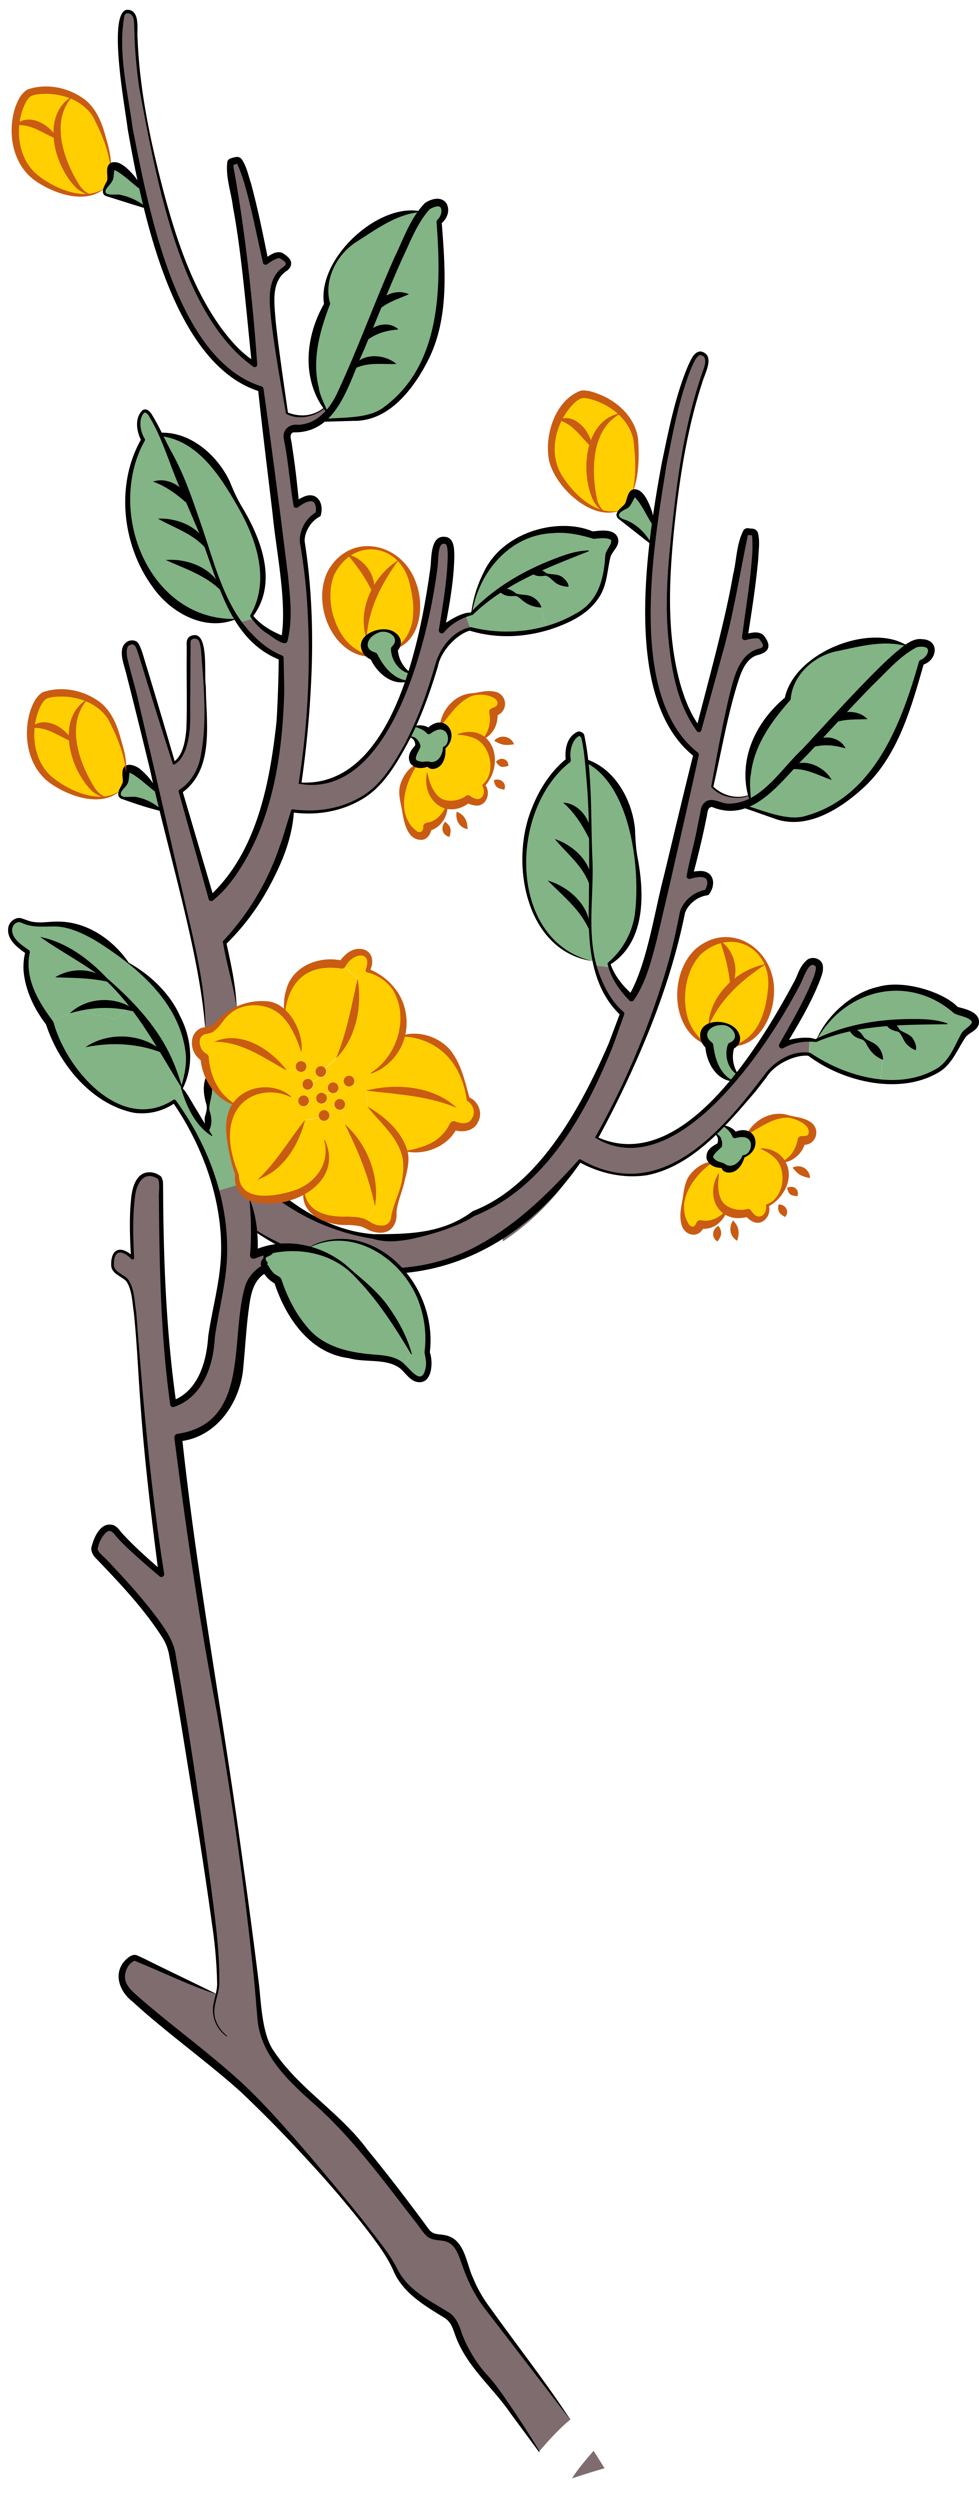<svg xmlns="http://www.w3.org/2000/svg" width="38" height="97" fill="none" viewBox="0 0 38 97">
  <path fill="#FFCF02" d="M21.65 16.29c-.207.434-.321.97-.218 1.513.184.985 1.223 1.88 2.025 2.053 0 0-.64-.259-.53-1.952a3.4 3.4 0 0 1 .07-.51h-.007s-.542-1.225-1.34-1.101v-.004Z"/>
  <path fill="#FFCF02" d="M21.657 16.289c.803-.124 1.34 1.101 1.34 1.101h.008c.272-1.217 1.134-1.363 1.134-1.363-.5-.51-1.193-.724-1.488-.735-.272-.011-.714.401-.994.993z"/>
  <path fill="#FFCF02" d="m24.512 19.23.004-.004c.044-.086.228-.535.195-1.858a1.94 1.94 0 0 0-.578-1.341s-.866.146-1.135 1.363a3.4 3.4 0 0 0-.07.51c-.11 1.69.53 1.952.53 1.952.236.053.457.041.623-.052.085-.072.199-.139.25-.195.082-.083.118-.262.181-.375"/>
  <path fill="#7F6C6F" d="M25.389 20.43c-.03.232-.06.468-.081.704-.34 3.226-.203 6.819 1.708 8.149 0 0-1.012 4.432-1.532 6.598l-.154.637c-.431 1.746-.83 2.206-.83 2.206s-.603-.535-.828-1.195l-.593-.075c.354 1.353 1.057 1.881 1.057 1.881-1.546 4.594-3.602 6.512-4.795 7.28l.18 1.555c.903-.603 2.1-1.615 2.98-3.129 0 0 2.04 1.256 3.952-.018a10 10 0 0 0 1.613-1.342c.976-.978 1.599-1.914 1.834-2.173.346-.382 1.101-.69 1.503-.596l.015-.558a2.1 2.1 0 0 0-1.08.218s.737-1.218 1.113-2.039c.38-.816.423-1.105.21-1.191-.214-.094-.398 0-.626.57-.107.27-1.05 2.116-2.405 3.784q-.101.123-.207.247c-1.48 1.75-3.414 3.2-5.296 2.233 0 0 1.735-3.005 2.788-6.52.221-.734.413-1.49.549-2.244 0 0 .184-.648.95-.771 0 0 .247-.356.066-.596-.176-.24-.744-.053-.744-.053s.376-1.42.582-2.562c.034-.188.225-.3.394-.229.244.105.608.191 1.047.071q.172-.044.36-.138c-.022-.094-.044-.184-.055-.274 0 0-.736.319-1.433-.318 0 0 .56-2.897.83-3.837.268-.94.493-1.277.975-1.412.483-.135.206-.413.11-.566-.095-.154-.655 0-.655 0s.376-2.346.416-3.294c.04-.947-.04-.749-.294-.805-.258-.056-.277 1.472-1.061 4.507-.667 2.582-.844 3.166-.844 3.166s-1.498-1.607-1.115-6.485c.383-4.882 1.112-6.744 1.38-7.531.1-.289.06-.536-.195-.573-.257-.042-.545.783-.773 1.513-.1.319-.696 2.57-1.027 5.208l.01-.004Z"/>
  <path fill="#7F6C6F" d="M19.341 46.61s-4.799 3.53-9.454-.985l-.457 1.806s4.877 4.1 10.409.24z"/>
  <path fill="#82B485" d="M22.895 36.127a7 7 0 0 1 0-.666q.02-.501.03-1.023v-.094c.006-.566.006-1.146-.005-1.705a44 44 0 0 0-.154-3.11c-.048-.513-.1-.865-.155-.962-.188-.349-.681.307-.552.929 0 0-1.267.922-1.628 2.934-.361 2.008.42 4.54 2.615 4.855a6 6 0 0 1-.148-1.157zM24.082 19.8c-.136.116-.198.25.133.412.545.266 1.09.918 1.09.918h.008q.035-.355.08-.705c-.029-.086-.28-.884-.578-1.195-.15-.157-.232-.112-.29-.008-.004 0-.004.004-.004.004-.06.113-.1.293-.18.375-.056.056-.166.124-.251.195z"/>
  <path fill="#82B485" d="M22.76 29.53c.073.768.132 1.9.154 3.11.01.562.01 1.143 0 1.705v.093a45 45 0 0 1-.026 1.023 8 8 0 0 0 0 .667c.015.435.07.82.147 1.158.011.056.026.108.04.165l.594.075a1 1 0 0 1-.04-.132s.828-.54 1.082-1.697c.011-.067.026-.138.033-.21.188-1.303-.14-2.375-.191-3.083-.056-.708-.516-2.36-1.798-2.874z"/>
  <path fill="#FFCF02" d="M26.564 37.848c-.014.048-.025.105-.04.16-.357 1.6.526 2.38 1.005 2.56 0 0-.317-.225-.188-.562a.36.36 0 0 1 .159-.176 3.06 3.06 0 0 1 .85-1.51c.273-1.012-.405-1.814-.405-1.814-.537.109-1.13.465-1.38 1.345v-.003Z"/>
  <path fill="#82B485" d="m32.264 28.061-.04.041c-.295.319-.586.637-.866.937-.273.292-.53.573-.77.824-.412.431-.766.78-1.005.978a2.5 2.5 0 0 1-.446.289 1.6 1.6 0 0 1-.36.138l1.428.469c1.43.468 3.466-1.124 4.24-2.56.773-1.434 1.307-3.472 1.307-3.472.39-.105.692-.82-.144-.753-.08.003-.184.056-.313.138-.644.412-1.856 1.697-3.031 2.968z"/>
  <path fill="#82B485" d="M30.567 27.143s-1.87 1.532-1.488 3.717c.011.09.033.18.055.273a2.7 2.7 0 0 0 .446-.288c.24-.199.593-.547 1.006-.978.239-.248.5-.529.77-.825.28-.3.574-.618.865-.936q.02-.023.04-.041c1.172-1.267 2.387-2.552 3.031-2.968 0 0-.777-.524-2.695.034-1.92.555-2.03 2.016-2.03 2.016z"/>
  <path fill="#FFCF02" d="M27.946 36.503s.678.801.405 1.813c.641-.644 1.381-.907 1.381-.907-.265-.54-.729-.828-.935-.887a1.9 1.9 0 0 0-.851-.02Z"/>
  <path fill="#82B485" d="M27.336 40.005c-.128.337.188.562.188.562s.06 1.139.906 1.375l.207-.248s-.483-.423-.262-1.112c0 0 .416-.146.166-.577-.2-.338-.752-.352-1.043-.184a.37.37 0 0 0-.158.18z"/>
  <path fill="#FFCF02" d="M28.346 38.32c-.372.37-.707.865-.85 1.506.287-.172.843-.157 1.042.184.25.43-.166.576-.166.576.836-.086 1.403-.745 1.543-2.03.052-.461-.04-.84-.191-1.14 0 0-.744.267-1.382.907zm-1.719 7.848c-.276.877-.085 1.252-.004 1.417.081.16.409.31.56-.079 0 0 .604.157 1.016-.536-.493-.247-.467-.985-.302-1.42l.332-.19c-.11-.035-.151-.132-.151-.132s-.254-.008-.42-.146c0 0-.751.213-1.028 1.086z"/>
  <path fill="#82B485" d="M27.916 44.45s-.478.28-.353.524a.4.4 0 0 0 .088.109c.162.138.42.146.42.146s.04.097.151.13a.32.32 0 0 0 .225-.018c.287-.109.401-.468.401-.468.18-.026.313-.195.358-.379.033-.135.014-.28-.074-.378a.4.4 0 0 0-.14-.094c-.214-.082-.475.026-.475.026-.125-.247-.413-.352-.45-.367q-.155.156-.327.319c.283.112.176.453.176.453z"/>
  <path fill="#FFCF02" d="M27.893 45.55c-.165.435-.191 1.173.302 1.42.49.248.837.087.837.087s.254.39.548.232c.295-.157.207-.513.207-.513s.644-.225.707-1.124a.9.9 0 0 0-.122-.547c-.258-.435-.832-.536-.832-.536l-.328-.079c-.044.184-.18.352-.357.379 0 0-.118.363-.402.468a.4.4 0 0 1-.224.019l-.332.19-.004.005Z"/>
  <path fill="#FFCF02" d="M28.998 44.014c.051.023.1.053.14.098a.42.42 0 0 1 .074.378l.327.079s.575.101.833.536l.015-.015c.64-.21.725-.843.725-.843s.32.06.405-.195c.081-.251-.066-.573-.924-.734s-1.602.693-1.602.693z"/>
  <path fill="#82B485" d="m31.422 40.35-.015.558s1.068.888 2.763 1.038l.092-.84c-.48-.738-1.297-1.176-1.297-1.176a7.5 7.5 0 0 0-1.31.45s-.09-.023-.237-.03z"/>
  <path fill="#82B485" d="M32.968 39.93s.818.439 1.297 1.177l-.092.84c.25.022.515.033.792.014 2.15-.112 2.088-1.633 2.581-1.948.494-.311.431-.596-.416-.802 0 0-1.16-1.105-2.872-.854-1.717.247-2.604 2.027-2.604 2.027.43-.195.873-.345 1.31-.45l.005-.003Z"/>
  <path fill="#C95B12" d="M24.51 19.241c.202-.693.161-1.468.076-2.173-.143-.7-.714-1.214-1.351-1.476-.184-.071-.45-.165-.63-.146-.158.034-.346.206-.486.379-.582.704-.81 1.783-.324 2.6.434.723 1.377 1.64 2.283 1.375-1.09.468-2.567-.915-2.777-1.979-.162-.974.258-2.311 1.256-2.667.306-.023.516.079.777.176.696.292 1.326.907 1.433 1.697.052.742.037 1.525-.261 2.21z"/>
  <path fill="#C95B12" d="M24.134 16.027c-1.186.58-1.201 2.233-.954 3.368a.9.9 0 0 0 .28.457c-.185-.06-.314-.232-.417-.397-.545-1.113-.364-3.203 1.09-3.432v.004Z"/>
  <path fill="#C95B12" d="M23 17.39c-.472-.426-.711-.92-1.34-1.1.658-.308 1.3.483 1.34 1.1"/>
  <path fill="#000" d="M23.042 37.3c-2.61-.344-3.266-3.753-2.416-5.893.291-.757.733-1.465 1.378-1.985l-.037.097c-.063-.42.03-.937.457-1.128.095-.03.217.041.25.116.335 1.548.247 3.312.324 4.905.055 1.54-.29 3.154.357 4.612.196.468.472.922.844 1.236.03.023.044.064.03.098l-.42 1.184c-1.065 2.671-2.641 5.541-5.407 6.646-.608.405-1.702.742-2.549.91-.453.076-.924.113-1.374-.03a8.5 8.5 0 0 1-3.756-1.577c-.73-.543-1.503-1.127-1.897-1.978-.007-.015.011-.026.022-.019.413.244.704.577 1.028.892 1.248 1.255 2.82 2.375 4.626 2.503 1.38 0 2.692-.019 3.852-.896 2.574-.989 4.224-4.076 5.278-6.519l.438-1.165.03.097c-1.209-1.124-1.282-2.88-1.242-4.428.011-1.51.04-3.185-.088-4.68-.044-.517-.081-1.041-.177-1.54-.022-.13-.074-.22-.125-.194-.276.153-.372.614-.313.918a.1.1 0 0 1-.037.097c-2.409 1.907-2.38 7.006.932 7.725l-.008-.003Z"/>
  <path fill="#000" d="M8.63 46.783c2.755 2.346 6.857 3.327 10.095 1.447 1.44-.813 2.626-1.986 3.738-3.226.018-.023.048-.03.074-.012 3.042 1.735 5.38-.97 7.108-3.252.39-.558 1.12-1.011 1.812-.884 1.381.937 3.455 1.51 4.961.573.446-.314.633-.839.891-1.315.085-.16.288-.247.383-.382.044-.064.033-.082.026-.101-.147-.184-.464-.199-.678-.307-1.767-1.551-4.242-.967-5.366 1.067.346-.917 1.367-1.88 2.42-2.101 1.01-.296 2.563.228 3.079.783.313.078.899.206.821.663-.08.27-.357.318-.512.506-.302.438-.5 1-.968 1.318-1.51.967-3.775.439-5.142-.595-.49-.049-1.3.307-1.631.85l-.416.536c-1.139 1.326-2.439 2.904-4.217 3.252-.903.135-1.827-.071-2.627-.51l.074-.015c-3.506 5.07-9.447 5.8-13.918 1.709z"/>
  <path fill="#000" d="M36.75 39.743c-1.713.023-3.455 0-5.068.69-.435-.046-.899.018-1.282.24-.1.052-.21-.068-.147-.166.475-.843.976-1.69 1.33-2.592.05-.143.099-.311.084-.405-.269-.307-.482.487-.633.742-1.271 2.435-4.822 7.782-7.941 5.893a31.7 31.7 0 0 0 2.751-6.474c.225-.75.398-1.514.545-2.282.037-.127.096-.228.162-.33a1.33 1.33 0 0 1 .866-.539l-.07.045c.085-.131.177-.386.033-.487-.144-.09-.416-.03-.582.022a.12.12 0 0 1-.15-.082c.106-.63.297-1.259.415-1.892l.092-.457c.045-.165.03-.378.18-.513.288-.285.649.056.984.026 1.22-.019 1.978-1.323 2.807-2.095.847-.91 1.68-1.835 2.552-2.727.438-.446.877-.888 1.381-1.282.184-.146.468-.318.726-.277.71.019.604.84.018 1h-.011l.074-.07c-.483 1.682-.98 3.518-2.27 4.761-.927.873-2.286 1.765-3.59 1.252l-1.23-.431c-.059-.019-.03-.116.03-.097.714.183 1.741.681 2.482.438 2.637-.738 3.69-3.552 4.382-5.98a.11.11 0 0 1 .074-.071c.147-.06.302-.24.273-.405-.056-.13-.306-.112-.424-.086-.652.33-1.167.944-1.705 1.458-.87.884-1.702 1.806-2.552 2.716-.991.97-2.085 2.694-3.698 2.027-.195 0-.173.27-.214.408l-.096.465a40 40 0 0 1-.449 1.832l-.155-.15c.126-.037.244-.06.376-.067.578-.06.73.472.427.895a.1.1 0 0 1-.07.045c-.383.041-.758.356-.869.686-.313 1.551-.792 3.057-1.374 4.515a40 40 0 0 1-2.014 4.256l-.022-.079c3.292 1.499 6.305-3.526 7.627-5.99.166-.27.2-.615.534-.892.203-.143.545-.042.597.217.033.236-.044.39-.096.55-.357.93-.873 1.777-1.381 2.623l-.147-.165c.375-.18 1.075-.262 1.337-.138 1.185-.581 2.515-.79 3.823-.783.434 0 .876.018 1.296.168.015.004.011.03-.004.03z"/>
  <path fill="#000" d="M32.974 39.92c.284-.038.446.135.568.344.173.147.43.192.57.386a.75.75 0 0 1 .163.45c0 .011-.015.023-.026.015-.306-.135-.472-.322-.623-.607a.4.4 0 0 0-.143-.165c-.225-.067-.413-.138-.523-.397a.017.017 0 0 1 .014-.026m1.4-.232c.258-.09.434.067.545.266.162.13.405.168.52.356.062.093.169.33.099.442a1 1 0 0 1-.346-.236c-.133-.128-.173-.375-.332-.484-.21-.048-.364-.086-.493-.314-.008-.012 0-.027.007-.03m.91-14.583c-.91-.3-1.867-.03-2.773.157-.906.169-1.757.933-1.823 1.889-.715.805-1.415 1.753-1.54 2.877-.077.36 0 .753-.007 1.117-.151-.33-.214-.75-.206-1.132.018-1.173.677-2.244 1.561-2.967l-.044.086c.339-1.847 3.455-3.027 4.836-2.027z"/>
  <path fill="#000" d="M29.082 30.871c-.486.191-1.142.064-1.477-.34.214-1.18.427-2.361.703-3.534.181-.704.376-1.663 1.201-1.84.225-.078.03-.25-.04-.37-.13-.045-.376.007-.53.048a.117.117 0 0 1-.14-.082c.128-1.027.309-2.06.386-3.087a5.6 5.6 0 0 0 .008-.892c-.023-.011-.118 0-.163-.015-.268 1.259-.574 3.162-.99 4.605 0 .007-.818 2.967-.818 2.974-.018.075-.125.098-.17.034-.799-1.105-1.008-2.465-1.126-3.788-.107-1.319 0-2.641.143-3.949.214-2.124.516-4.267 1.23-6.287.085-.213.155-.565-.14-.57-.154.087-.224.282-.305.45-.494 1.207-.726 2.514-.98 3.792-.493 3.102-1.558 8.992 1.208 11.177a.11.11 0 0 1 .04.108c-.342 1.596-.714 3.185-1.071 4.777l-.556 2.383c-.218.817-.405 1.622-.892 2.342a.12.12 0 0 1-.18.01c-.383-.396-.707-.857-.836-1.4-.007-.026-.004-.053.015-.068a3.03 3.03 0 0 0 1.035-1.84c.239-1.768-.151-5.031-1.897-5.92-.066-.033-.026-.141.044-.119 1.101.375 1.757 1.585 1.864 2.705.014.386.033.738.103 1.117.272 1.435.302 3.29-1.087 4.15l.026-.063c.158.495.516.914.895 1.244 0 0-.192.019-.177.008.7-1.17 1.002-3.29 1.356-4.62.383-1.585.755-3.174 1.152-4.755l.04.11-.006-.008c-2.822-2.204-1.838-8.236-1.267-11.375.272-1.293.519-2.597 1.035-3.818.103-.199.213-.528.486-.528.582.134.143.869.051 1.217-.611 1.87-.898 3.833-1.101 5.789-.188 1.952-.276 3.949.24 5.856.176.618.416 1.251.799 1.73l-.17.042c.442-1.75 1.13-4.204 1.43-5.965.143-.573.124-1.199.415-1.746a.21.21 0 0 1 .203-.06c.074.02.114-.003.21.03a.25.25 0 0 1 .136.139c.088.345.026.678.015 1.02-.096 1.03-.254 2.041-.413 3.056l-.14-.13c.243-.042.523-.162.755.03.328.404.236.666-.257.782-.335.116-.509.431-.641.768-.46 1.315-.733 2.986-1.054 4.354l-.01-.037c.183.172.408.307.655.367.243.06.508.052.748-.034.018-.011.03.023.01.026z"/>
  <path fill="#000" d="M25.293 21.14c-.464-.359-.847-.666-1.304-1.022-.184-.191.096-.397.221-.517.155-.109.096-.633.457-.618.213.037.31.19.412.34.192.35.332.754.31 1.125-.273-.371-.431-.806-.722-1.128-.022-.026-.045-.034-.033-.034.022 0 .04-.026.014 0-.08.124-.173.397-.342.461-.32.15-.427.3-.022.43.449.166.795.54 1.027.949.008.015-.01.03-.022.019l.004-.004Z"/>
  <path fill="#C95B12" d="M28.375 40.567c.98-.191 1.322-1.18 1.422-2.076.243-1.64-1.34-2.562-2.582-1.472-.597.614-.759 1.678-.516 2.495.14.42.42.813.829 1.038.019.008.007.034-.011.03-1.499-.495-1.587-2.81-.494-3.78 1.352-1.12 3.094.052 3.02 1.712-.014.944-.614 2.132-1.671 2.083-.019 0-.019-.026 0-.03z"/>
  <path fill="#C95B12" d="M29.727 37.41c-.954.625-1.768 1.356-2.232 2.416.037-1.206 1.109-2.21 2.232-2.417Z"/>
  <path fill="#C95B12" d="M27.946 36.502c.567.36.796 1.244.405 1.814-.055-.682-.191-1.17-.405-1.814m1.04 7.505c.298-.581.994-.933 1.62-.735.291.087.611.075.906.304.38.337.088.952-.423.828l.187-.139c-.051.233-.154.42-.32.581-.155.139-.394.281-.578.24.15-.124.313-.236.401-.397a1.2 1.2 0 0 0 .18-.469c.012-.093.1-.15.189-.138.073.004.184.004.224-.064.137-.363-.464-.607-.78-.652-.6 0-1.065.371-1.58.656-.012.011-.03-.008-.023-.019z"/>
  <path fill="#C95B12" d="M29.539 44.554c.957.015 1.388.974.836 1.757a1.5 1.5 0 0 1-.575.517l.037-.063c.136.397-.258.85-.648.622a.8.8 0 0 1-.276-.248l.18.053c-1.109.37-1.768-.697-1.212-1.649.008-.015.03-.003.03.012-.06.367-.063.809.15 1.101.207.251.645.349.933.259a.134.134 0 0 1 .158.06c.077.112.21.266.357.224.17-.037.25-.24.225-.408a.05.05 0 0 1 .037-.064c.64-.236.791-1.259.353-1.746a1.8 1.8 0 0 0-.585-.393c-.019-.004-.012-.03.003-.03z"/>
  <path fill="#C95B12" d="M27.66 45.098c-.706.498-1.443 1.484-.95 2.36.041.08.081.124.159.139.07.011.121-.056.173-.165a.15.15 0 0 1 .18-.082c.243.056.53-.026.737-.184.085-.045.162-.172.25-.198-.036.21-.195.408-.375.547a.9.9 0 0 1-.685.153l.188-.097c-.18.528-.818.4-.899-.12-.077-.349.018-.667.066-.982.048-.303.081-.667.313-.929.214-.258.52-.446.844-.468.014 0 .022.022.007.03zm3.104.21a.458.458 0 0 1 .674.404c-.331-.067-.46-.13-.674-.404m-.214.789c.232-.138.497.053.401.319-.268-.026-.324-.049-.401-.319m-.329.641c.273-.018.442.293.25.484-.202-.117-.309-.206-.25-.484m-1.771.619c.242.229.264.495.161.787-.287-.173-.331-.51-.162-.787Zm-.563.206c.158.247.132.382-.04.61-.248-.165-.207-.472.04-.61"/>
  <path fill="#000" d="M21.856 31.145c.696.027 1.208.828 1.061 1.499-.269-.555-.586-1.094-1.06-1.499Zm-.32 1.412c.748.24 1.584 1.016 1.385 1.885-.25-.81-.858-1.255-1.385-1.885m-.276 1.611c.829.236 1.702 1.015 1.632 1.96-.358-.825-1.01-1.334-1.632-1.96m11.02-3.904c-.597-.206-1.065-.505-1.698-.4.482-.548 1.396-.162 1.698.4m.543-1.225c-.56-.154-.903-.165-1.463 0 .277-.57 1.186-.555 1.463 0m.847-1.135c-.556.026-.924-.023-1.447.198.213-.58 1.064-.61 1.447-.198m-5.595 15.763a.74.74 0 0 1 .55.33l-.145-.053c.873-.412 1.183.685.383.978l.041-.034c-.055.184-.133.364-.302.502-.17.154-.556.172-.611-.116-.019-.03.084.056.084.049-.261 0-.534-.06-.648-.356-.048-.345.214-.487.442-.611l-.048.06c.074-.131.074-.319-.08-.408-.008-.004-.012-.015-.005-.023.093-.015.2.083.247.176.04.105.074.236.026.349-.081.075-.173.153-.243.232-.136.154-.092.199.059.3.1.063.25.06.342.146.262.142.538-.075.649-.341.007-.015.022-.026.036-.026.24-.015.365-.36.258-.547-.11-.188-.346-.169-.537-.12-.056.022-.122.007-.144-.053-.055-.15-.195-.292-.357-.404-.015-.008-.008-.03.007-.03zm.555-1.96c-.38-.221-.523-.753-.38-1.165a.14.14 0 0 1 .085-.087c.442-.194.048-.734-.364-.678-.42.011-.733.371-.35.663a.17.17 0 0 1 .066.11c.063.535.247 1.12.755 1.378.015.007.008.03-.007.03-.656-.056-1.028-.764-1.06-1.379l.066.12a.73.73 0 0 1-.244-.36c-.191-.824 1.054-.861 1.415-.356.07.098.14.236.107.398a.47.47 0 0 1-.295.333l.085-.086c-.118.36-.063.734.143 1.06.011.011-.004.03-.018.023z"/>
  <path fill="#82B485" d="m1.71 36.424-.026-.555c-.409.015-.534-.045-.81-.15-.328-.123-.593.263-.42.6s.63.614.63.614c-.35 1.353.847 2.739.847 2.739l.777-.352c1.024-.023 1.75.225 1.75.225l.684-.51c-1.454-1.712-2.957-2.42-3.436-2.615z"/>
  <path fill="#82B485" d="M8.082 43.902c-.5-.559-1.016-1.694-1.016-1.694a12 12 0 0 0-1.923-3.173l-.685.51s-.725-.248-1.75-.226l-.776.353s.335 1.555 1.955 2.817 2.884.24 2.884.24 1.01 1.221 1.635 3.492l.847-.247c-.073-.21-.058-.405-.058-.405s-.744-1.765-.041-2.69c-.637-.27-.943-.798-1.083-1.218.04 1.293.015 2.245.015 2.245z"/>
  <path fill="#82B485" d="m1.683 35.87.026.554c.478.195 1.981.9 3.436 2.615.692.813 1.37 1.85 1.922 3.173.137-.4.317-.873.221-1.558-.059-.427-.224-.93-.574-1.551-.608-1.075-1.71-1.72-1.71-1.72-.986-1.072-2.062-1.607-3.07-1.529a3 3 0 0 1-.248.015z"/>
  <path fill="#FFCF02" d="M1.196 28.244c-.037.484.04 1.027.32 1.499.516.858 1.802 1.319 2.608 1.191 0 0-.692-.015-1.175-1.637a4 4 0 0 1-.11-.502H2.83s-.928-.952-1.638-.55z"/>
  <path fill="#7F6C6F" d="M8.409 77.386c-.73-.277-2.917-1.315-3.138-1.405-.221-.094-.936.67-.273 1.353.667.678 2.306 1.91 3.963 3.3 1.319 1.11 4.213 4.365 5.591 6.209.346.468.6.843.707 1.071.777 1.671 2.188 1.581 2.435 2.38a5.35 5.35 0 0 0 1.222 2.049c.49.506 2.008 2.784 2.008 2.784.39-.454.806-.91 1.215-1.244 0 0-2.342-3.211-3.094-4.155-.755-.937-.887-1.578-1.178-2.334-.184-.473-.582-.578-.855-.585a.62.62 0 0 1-.479-.243l-.077-.105c-.655-.88-2.335-3.114-3.396-4.182-1.34-1.349-2.88-2.225-3.001-4.147-.125-1.922-1.15-9.513-1.78-12.859-.625-3.346-1.373-9.498-1.373-9.498s2.158-.112 2.38-2.907c.22-2.795.276-3.245 1.005-3.653-.13-.33-.022-.663.383-.772a3 3 0 0 0-.836.244s.121-1.035-.162-2.162l.03-.072a.75.75 0 0 1-.461-.48l-.847.248q.037.128.07.263c.615 2.442-.148 4.027-.313 5.822-.166 1.794-1.437 2.162-1.437 2.162-.353-2.091-.46-6.392-.475-7.411-.015-1.02.074-1.308-.107-1.402-.18-.097-.677-.296-.902.439-.221.734-.092 2.72-.092 2.72-.302-.281-.674-.468-.762.06-.089.524.184.46.548.802.369.34.413 2.915.619 5.372.206 2.454.715 6.032.715 6.032s-1.367-1.15-1.72-1.618c-.358-.472-.719.079-.84.457-.118.379.048.367.585.952.535.588 2.137 2.304 2.343 3.09.21.788 1.73 10.488 1.797 11.934.052 1.143.06 1.15-.026 1.499z"/>
  <path fill="#FFCF02" d="M1.197 28.245c.711-.4 1.64.55 1.64.55h.007c-.173-1.24.585-1.685.585-1.685-.644-.296-1.366-.244-1.646-.154-.262.086-.53.63-.586 1.289M.601 4.858c-.04.483.037 1.026.32 1.494.516.858 1.798 1.32 2.608 1.192 0 0-.692-.011-1.174-1.634a4 4 0 0 1-.11-.502h-.008S1.309 4.457.6 4.861z"/>
  <path fill="#FFCF02" d="M.599 4.858c.707-.405 1.635.55 1.635.55h.007c-.169-1.236.59-1.686.59-1.686-.645-.295-1.367-.247-1.647-.153-.261.086-.53.63-.585 1.289M3.427 27.11s-.758.445-.585 1.685a4 4 0 0 0 .11.502c.479 1.622 1.175 1.637 1.175 1.637.236-.037.438-.127.56-.273.055-.097.136-.199.17-.274.044-.104.021-.277.036-.404v-.045c.011-.142-.004-.645-.46-1.78a1.87 1.87 0 0 0-1.006-1.049Z"/>
  <path fill="#FFCF02" d="M4.295 6.585v-.007c.01-.094.03-.581-.46-1.81a1.9 1.9 0 0 0-1.006-1.045s-.759.445-.59 1.686q.035.236.111.502c.482 1.622 1.175 1.633 1.175 1.633.24-.037.442-.127.563-.273.056-.098.137-.199.17-.274.048-.105.018-.288.037-.416z"/>
  <path fill="#82B485" d="M4.683 30.661c-.088.157-.1.307.265.341.6.053 1.337.465 1.337.465a37 37 0 0 0-.162-.682s-.549-.72-.957-.914c-.18-.087-.247-.038-.273.067v.045c-.022.131 0 .303-.044.405-.03.07-.114.172-.17.273z"/>
  <path fill="#7F6C6F" d="M5.528 7.39q.075.343.169.69c.803 3.14 2.173 6.456 4.423 7.01 0 0 .586 4.511.855 6.725l.077.649c.203 1.79-.011 2.36-.011 2.36s-.751-.285-1.19-.82l-.578.142c.8 1.139 1.64 1.382 1.64 1.382.216 7.265-2.712 9.33-2.712 9.33-.379-1.54-1.19-4.148-1.19-4.148 1.01-.637.988-2.117.962-3.147-.03-1.03-.055-2.514-.206-2.732-.155-.213-.431-.09-.442.064-.011.15-.04 1.237-.008 2.859.037 1.622-.567 1.873-.567 1.873-.261-1.026-1.17-3.889-1.3-4.256-.125-.367-.17-.465-.39-.423-.217.045-.35.27-.092 1.086.129.412.618 2.47 1.156 4.751q.083.338.162.682c.479 2.03.965 4.129 1.26 5.343.228.948.36 2.09.442 3.177h.037a.45.45 0 0 0 .232-.075c.261-.169.434-.573.946-.81 0 0-.24-1.67-.49-2.517 0 0 2.107-1.97 2.648-5.126 0 0 2.343.442 3.69-1.435a10.5 10.5 0 0 0 1.047-1.832c.574-1.266.832-2.364.961-2.694.191-.483.792-1.041 1.2-1.097l-.18-.525a2.1 2.1 0 0 0-.932.592s.266-1.401.336-2.304c.073-.903.01-1.184-.218-1.192-.232-.007-.372.146-.39.757-.008.293-.247 2.357-.94 4.406q-.05.152-.106.304c-.78 2.17-2.085 4.219-4.18 3.986 0 0 .582-3.435.35-7.1a21 21 0 0 0-.266-2.296s-.051-.675.623-1.064c0 0 .107-.42-.144-.581-.25-.161-.714.217-.714.217s-.14-1.461-.343-2.604c-.037-.187.103-.363.291-.356.265.012.637-.041 1.006-.307.095-.067.195-.157.29-.262a3 3 0 0 1-.147-.236s-.578.565-1.45.217c0 0-.483-2.907-.557-3.885s.018-1.375.424-1.671c.401-.3.051-.457-.093-.57-.143-.112-.61.232-.61.232s-.461-2.326-.752-3.233c-.291-.903-.299-.686-.556-.644-.262.037.254 1.476.57 4.597.27 2.652.306 3.263.306 3.263s-1.96-.966-3.292-5.669C5.25 3.768 5.288 1.763 5.266.928 5.26.624 5.137.403 4.883.459c-.254.053-.24.93-.199 1.694.019.333.24 2.652.844 5.241v-.003Z"/>
  <path fill="#82B485" d="M8.637 22.977a7 7 0 0 1-.232-.622 59 59 0 0 0-.328-.967l-.033-.09a55 55 0 0 0-.593-1.596 45 45 0 0 0-1.223-2.855c-.225-.465-.394-.776-.479-.843-.295-.262-.53.532-.195 1.068 0 0-.866 1.315-.508 3.327.357 2.008 1.966 4.099 4.132 3.604a6 6 0 0 1-.541-1.03zM4.087 7.274c-.088.158-.1.308.265.341.6.053 1.337.469 1.337.469h.007c-.062-.233-.114-.461-.169-.69-.055-.067-.567-.727-.958-.91-.195-.094-.257-.023-.276.097v.008c-.018.127.008.31-.037.416-.029.07-.114.172-.169.273z"/>
  <path fill="#82B485" d="M6.226 16.851c.335.69.78 1.731 1.222 2.855a43 43 0 0 1 .593 1.596l.033.09c.115.326.225.652.328.967q.11.336.232.622a6 6 0 0 0 .637 1.169l.579-.142q-.043-.052-.085-.11s.59-.801.423-1.974a2 2 0 0 0-.04-.206c-.276-1.289-.954-2.173-1.249-2.817-.298-.64-1.3-2.023-2.68-2.046zm4.457 31.592c-.405.108-.512.442-.383.772 0 0 .114.288.475.468 0 0 .66 2.274 2.272 2.746 1.466.427 2.026.094 2.582.592l.343-.49s-.685-1.84-2.457-3.309a3.5 3.5 0 0 0-1.598-.768 3.5 3.5 0 0 0-1.227-.011z"/>
  <path fill="#82B485" d="M13.163 48.103c-.71.018-1.2.318-1.244.352a3.5 3.5 0 0 1 1.598.768c1.772 1.469 2.457 3.308 2.457 3.308l-.343.491c.059.049.114.109.173.184.623.753.995.026.777-.72 0 0 .332-1.9-1.127-3.353-.836-.836-1.653-1.045-2.29-1.03Z"/>
  <path fill="#FFCF02" d="M12.666 23.273c.003.053.01.105.018.165.217 1.622 1.319 2.038 1.827 2.034 0 0-.372-.097-.372-.46 0-.075.033-.154.088-.225a3.1 3.1 0 0 1 .273-1.716c-.096-1.046-1.01-1.555-1.01-1.555-.463.296-.894.84-.828 1.753zM8.585 40.377l-.328-.468a.5.5 0 0 1-.232.075c-.01 0-.025 0-.036.007-.317.034-.428.319-.372.588a.66.66 0 0 0 .324.461s.01.274.132.622c.14.42.442.948 1.083 1.214.04-.056.092-.109.144-.157.943-.87 1.992-.158 1.992-.158l.398-.03a.21.21 0 0 1 .258.056v-.3a.213.213 0 0 1-.21-.194.21.21 0 0 1 .18-.225l-.055-.378a.22.22 0 0 1-.162.105.2.2 0 0 1-.177-.08l-.383.03c-1.215-1.1-2.128-1.198-2.56-1.164z"/>
  <path fill="#FFCF02" d="m8.258 39.909.328.468c.431-.034 1.34.067 2.56 1.165l.383-.03a.24.24 0 0 1-.04-.116.206.206 0 0 1 .187-.225h.04v-.333s-.11-.944-.673-1.506a1.33 1.33 0 0 0-1.002-.409c-.357.011-.623.075-.836.173-.508.236-.685.64-.947.809zm.902 2.967c-.704.93.04 2.69.04 2.69s-.015.195.059.405a.75.75 0 0 0 .46.48c.03.01.067.026.1.033l.195-.715c1.042-.555 1.834-2.32 1.834-2.32l.556-.067a.2.2 0 0 1-.022-.082.21.21 0 0 1 .11-.203v-.27a.21.21 0 0 1-.202-.153l-.291.03a.21.21 0 0 1-.192.224.204.204 0 0 1-.217-.194.21.21 0 0 1 .107-.203l-.398.03s-1.05-.715-1.992.158a1 1 0 0 0-.144.16l-.004-.003Z"/>
  <path fill="#FFCF02" d="M11.805 46.192c.008.367.13.817.759 1.05.199.07.398.1.593.115.39.03.755 0 1.013.12l.383-.663s.055-1.63-1.175-3.192l-.14-.562-.04.007a.205.205 0 0 1-.222-.19.21.21 0 0 1 .192-.226l-.144-.25a.3.3 0 0 1-.08.022.25.25 0 0 1-.119-.023l-.272.023a.22.22 0 0 1 .136.184.206.206 0 0 1-.188.224h-.014v.274a.208.208 0 0 1 .302.172.21.21 0 0 1-.192.225.2.2 0 0 1-.199-.112l-.556.067s-.792 1.765-1.834 2.32l-.195.715c.033.011.07.015.107.022.56.086 1.296.008 1.882-.314zm-.758-6.864-.007.007c.56.559.677 1.507.677 1.507v.333a.214.214 0 0 1 .173.195.2.2 0 0 1-.025.12l.055.378h.007a.2.2 0 0 1 .2.112l.338-.19a.205.205 0 0 1-.221-.192.21.21 0 0 1 .191-.224.21.21 0 0 1 .177.078l.431-.386c.855-1.217.836-3.098.836-3.098l-.607-.54s-2.184-.49-2.229 1.9z"/>
  <path fill="#FFCF02" d="M11.949 42.288v.3q.043.046.048.116l.29-.03s-.003-.026-.007-.041a.206.206 0 0 1 .192-.225c.026 0 .059 0 .08.007l.273-.022a.209.209 0 0 1 .088-.39.2.2 0 0 1 .2.112l.276-.03a.2.2 0 0 1-.044-.116.21.21 0 0 1 .191-.224.21.21 0 0 1 .221.194.2.2 0 0 1-.026.12l.486.263h.015c.07-.008.144-.012.214-.015l-.022-.667s.902-.401 1.17-1.435q.08-.297.075-.667c-.037-1.536-1.389-1.877-1.389-1.877s.254-.502-.114-.675c-.472-.22-.88.446-.88.446l.607.54s.019 1.88-.836 3.098l-.43.386a.2.2 0 0 1 .044.116.205.205 0 0 1-.192.221l-.339.191a.2.2 0 0 1 .022.083.21.21 0 0 1-.191.225h-.015z"/>
  <path fill="#FFCF02" d="m14.268 42.955-.041-.637h-.015l-.486-.259a.22.22 0 0 1-.162.105.2.2 0 0 1-.177-.078l-.276.03a.3.3 0 0 1 .022.082.205.205 0 0 1-.11.202l.143.251a.21.21 0 0 1 .221.195.215.215 0 0 1-.147.217l.14.562c1.226 1.56 1.175 3.193 1.175 3.193l-.383.663c.026.015.051.026.073.045.376.247 1.01.314 1.054-.33.044-.64.38-.948.457-2.038a1.2 1.2 0 0 0-.063-.476c-.269-.85-1.282-1.619-1.422-1.72z"/>
  <path fill="#FFCF02" d="m14.232 42.314.04.637c.14.101 1.154.87 1.422 1.72l.026-.008c1.503.03 1.893-1 1.893-1s.634.277.851-.247a.56.56 0 0 0-.015-.51l-.707.075s-1.016-.806-3.296-.686c-.07 0-.14.008-.214.015z"/>
  <path fill="#FFCF02" d="m14.42 41.636.022.667c2.28-.12 3.296.685 3.296.685l.707-.075a.7.7 0 0 0-.287-.273c-.442-2.848-2.567-2.435-2.567-2.435-.27 1.034-1.171 1.434-1.171 1.434z"/>
  <path fill="#82B485" d="m14.611 12.07-.022.053c-.165.404-.327.805-.486 1.187-.15.371-.298.727-.438 1.046-.236.55-.446 1.004-.604 1.277a2.5 2.5 0 0 1-.317.431 2 2 0 0 1-.29.262l1.498-.074c1.5-.075 2.855-2.293 3.08-3.916.224-1.618.018-3.72.018-3.72.331-.24.364-1.016-.395-.652-.073.034-.154.12-.246.243-.46.619-1.15 2.256-1.809 3.863z"/>
  <path fill="#82B485" d="M12.7 11.82s-1.22 2.105-.104 4.008c.04.079.092.158.147.236q.161-.179.317-.43c.155-.27.365-.724.604-1.278.136-.319.284-.675.438-1.045.159-.383.321-.784.487-1.188q.01-.03.022-.053c.659-1.607 1.348-3.244 1.808-3.862 0 0-.91-.214-2.512 1-1.602 1.21-1.2 2.615-1.2 2.615l-.008-.004Z"/>
  <path fill="#FFCF02" d="M13.49 21.52s.91.509 1.01 1.554c.375-.831.976-1.345.976-1.345-.435-.408-.97-.513-1.183-.494a1.9 1.9 0 0 0-.803.288z"/>
  <path fill="#82B485" d="M14.143 25.011c0 .364.372.461.372.461s.45 1.045 1.322.963l.107-.303s-.6-.222-.63-.948c0 0 .34-.285-.044-.596-.302-.244-.825-.06-1.038.202a.4.4 0 0 0-.089.225z"/>
  <path fill="#FFCF02" d="M14.499 23.07a3.1 3.1 0 0 0-.273 1.716c.21-.262.733-.45 1.039-.202.383.311.044.596.044.596.755-.382 1.053-1.203.74-2.454a1.95 1.95 0 0 0-.574-.997s-.604.513-.976 1.345zm1.111 7.966c.044.918.354 1.203.486 1.326.133.12.49.146.494-.273 0 0 .618-.071.766-.866-.545-.056-.781-.753-.778-1.221l.244-.296a.25.25 0 0 1-.188-.067s-.243.082-.442.015c0 0-.63.472-.586 1.386z"/>
  <path fill="#82B485" d="M16.223 28.964s-.35.435-.148.614a.3.3 0 0 0 .122.072c.199.07.442-.015.442-.015s.07.075.188.067a.35.35 0 0 0 .206-.097c.232-.203.213-.585.213-.585.159-.09.229-.296.203-.483-.015-.139-.085-.27-.203-.33a.4.4 0 0 0-.165-.037c-.229 0-.435.194-.435.194-.203-.183-.508-.183-.549-.183a8 8 0 0 1-.195.416c.306 0 .32.363.32.363z"/>
  <path fill="#FFCF02" d="M16.577 30.002c0 .468.228 1.165.777 1.221.545.056.81-.217.81-.217s.376.273.593.022c.221-.25.015-.554.015-.554s.523-.442.273-1.304a.92.92 0 0 0-.302-.469c-.394-.314-.965-.202-.965-.202l-.332.045c.022.187-.044.393-.202.483 0 0 .018.379-.214.585a.35.35 0 0 1-.206.097l-.243.296z"/>
  <path fill="#FFCF02" d="M17.08 28.173q.084-.001.167.038c.117.06.184.19.202.33l.332-.046s.574-.112.965.203l.01-.02c.527-.426.387-1.048.387-1.048s.324-.06.31-.326c-.011-.266-.262-.513-1.12-.356s-1.256 1.225-1.256 1.225h.004Z"/>
  <path fill="#7F6C6F" d="M23.04 95.1c-.28.319-.66.768-.836 1.068.316-.105.78-.255 1.263-.394a33 33 0 0 0-.427-.674"/>
  <path fill="#82B485" d="m18.077 23.872.18.525s1.305.446 2.947-.019l-.206-.817c-.703-.517-1.62-.637-1.62-.637a7.7 7.7 0 0 0-1.072.892s-.089.011-.229.056"/>
  <path fill="#82B485" d="M19.377 22.925s.917.116 1.62.636l.207.817a5 5 0 0 0 .747-.27c1.974-.876 1.389-2.277 1.742-2.75.354-.468.2-.715-.666-.599 0 0-1.47-.618-2.983.232-1.521.847-1.735 2.829-1.735 2.829.335-.337.7-.633 1.072-.892z"/>
  <path fill="#C95B12" d="M4.295 6.597c-.048-.72-.361-1.431-.681-2.06-.38-.604-1.09-.881-1.776-.896-.195 0-.478.007-.637.09-.136.09-.254.318-.324.528-.298.865-.14 1.96.6 2.548.66.52 1.857 1.045 2.615.468-.729.704-2.033.236-2.758-.285-.855-.63-1.06-1.854-.74-2.832.095-.244.191-.499.464-.682.736-.259 1.59-.09 2.217.374.412.311.64.81.78 1.29.133.471.299.966.24 1.46z"/>
  <path fill="#C95B12" d="M2.831 3.723c-.91.97-.35 2.521.273 3.495.11.143.243.27.42.33-.196.008-.373-.105-.527-.221-.895-.847-1.451-2.866-.17-3.604z"/>
  <path fill="#C95B12" d="M2.232 5.409c-.589-.232-.983-.607-1.639-.55.509-.525 1.385-.016 1.64.55Z"/>
  <path fill="#000" d="m22.134 93.894-3.252-4.233c-.424-.525-.73-1.15-.95-1.791-.144-.394-.258-.828-.708-.915-.206-.037-.497-.026-.674-.202-.154-.146-.294-.386-.427-.543-1.219-1.57-2.401-3.203-3.882-4.53-.972-.862-2.099-1.88-2.243-3.29l-.114-1.34c-.35-3.56-.862-7.108-1.47-10.634-.677-3.514-1.189-7.066-1.646-10.618a.14.14 0 0 1 .126-.161c2.828-.427 2.014-3.694 2.622-5.732.107-.349.39-.667.71-.825a.155.155 0 0 1 .21.06.8.8 0 0 0 .17.24c.085.109.261.135.317.262.21.645.527 1.285.961 1.802.656.851 1.72 1.05 2.722 1.124.357.027.762.075 1.053.326.332.315.751.926.873.11.022-.177-.026-.357-.055-.533a4.1 4.1 0 0 0-.18-1.832c-.568-1.769-2.656-3.147-4.395-2.173.494-.36 1.216-.461 1.83-.352 1.923.378 3.205 2.458 2.947 4.395v-.05c.151.402.096 1.32-.534 1.155-.272-.086-.438-.382-.63-.528-.537-.39-1.344-.203-1.977-.386-1.518-.188-2.464-1.589-2.902-2.968l.08.098a1.18 1.18 0 0 1-.548-.551l.217.079c-.615.296-.667.992-.751 1.61-.081.664-.118 1.334-.184 2.009-.081 1.405-1.043 2.829-2.516 2.952l.133-.16C7.634 61.11 8.62 66.39 9.35 71.71c.25 1.773.49 3.548.707 5.328.081.73.122 1.922.571 2.548.973 1.461 2.604 2.413 3.646 3.844.708.858 1.389 1.75 2.052 2.638l.199.27c.07.09.129.19.191.24.162.145.354.104.575.156.766.162.799 1.106 1.086 1.69.166.405.39.783.656 1.135 1.016 1.428 2.21 2.945 3.112 4.343zm-1.216 1.243-1.09-1.476c-.696-1.023-1.698-1.81-2.14-3-.114-.297-.154-.533-.42-.713-.762-.468-1.639-.97-2.007-1.858-.246-.555-.622-1.042-.987-1.529a40 40 0 0 0-2.372-2.787 51 51 0 0 0-2.556-2.604c-1.303-1.173-2.913-2.316-4.206-3.507-.585-.446-.791-1.27-.103-1.746.07-.038.151-.079.247-.056.022 0 .25.112.28.123.928.465 1.963.952 2.873 1.405-.976-.303-2.008-.809-2.965-1.202l-.206-.09c-.015-.004-.045-.019-.037-.011h-.011c-.247.1-.402.442-.361.704.037.258.243.446.471.652 1.374 1.206 2.862 2.255 4.206 3.514.888.85 1.687 1.776 2.486 2.702.984 1.169 1.974 2.334 2.888 3.567.184.243.357.517.497.782.416.862 1.248 1.24 2.018 1.724.276.161.424.543.508.828a5.2 5.2 0 0 0 .918 1.532c.423.443.762.975 1.104 1.473q.513.764.987 1.551c.011.015-.014.034-.025.019z"/>
  <path fill="#000" d="M8.791 79.016a1.26 1.26 0 0 1-.482-1.356c.052-.247.129-.487.118-.734a18 18 0 0 0-.195-2.248c-.34-2.48-.752-4.983-1.15-7.452-.161-.993-.324-1.986-.511-2.968a1.9 1.9 0 0 0-.236-.663c-.722-1.15-1.68-2.158-2.615-3.132-.107-.098-.21-.292-.166-.442.096-.382.358-.993.855-.84.162.072.243.214.313.293.493.547 1.064 1.038 1.617 1.525l-.177.1c-.291-2.255-.564-4.514-.722-6.784-.081-1.136-.129-2.27-.247-3.399-.062-.393-.066-.869-.29-1.199-.189-.202-.572-.284-.586-.614-.026-.705.42-.776.869-.33l-.1.049c-.044-.802-.08-1.611.015-2.413.04-.266.1-.554.313-.772.232-.22.593-.183.833.011.11.17.073.308.084.443.011 2.787.118 5.605.512 8.362l-.155-.101c.999-.367 1.33-1.502 1.393-2.499.158-1.068.453-2.09.497-3.144.077-2.094-.696-4.226-1.867-5.93l.092.01a2.25 2.25 0 0 1-1.606.39c-1.643-.333-2.92-1.892-3.422-3.465l.034.067c-.465-.607-.814-1.307-.892-2.08a2.4 2.4 0 0 1 .07-.782l.04.097C.7 36.78.248 36.47.322 35.993c.036-.24.305-.446.548-.348l.192.067c.383.146.755.045 1.171.049 1.12-.011 2.147.686 2.766 1.596.8.446 1.58 1.162 1.978 2.046.46.869.567 1.933.118 2.832.162.161.401.63.578.9.166.288.394.648.567.925.011.011-.007.03-.018.022-.652-.404-.991-1.169-1.201-1.877.136-.46.243-.929.18-1.393-.261-1.99-1.955-3.357-3.532-4.34-.449-.25-.924-.479-1.443-.52-.464-.019-.947.075-1.404-.154-.158-.06-.313.06-.346.225-.051.386.361.645.641.84.04.026.048.07.037.112-.214.989.35 1.922.917 2.671.494 1.859 2.64 4.339 4.652 3.035.033-.026.08-.015.103.019 1.252 1.72 2.051 3.855 1.989 6.017-.037 1.087-.328 2.128-.476 3.17-.051 1.09-.456 2.315-1.58 2.705a.117.117 0 0 1-.15-.075c-.373-2.664-.42-5.35-.442-8.033-.012-.172.051-.603-.034-.734-.526-.353-.84.16-.89.674-.104.787-.075 1.592-.038 2.383.004.052-.062.082-.1.049-.375-.371-.695-.375-.684.232.018.285.383.356.549.554.254.368.243.832.316 1.26.262 3.401.549 6.796 1.087 10.164.018.094-.103.169-.177.101a32 32 0 0 1-1.13-.989 8 8 0 0 1-.538-.54c-.174-.228-.27-.303-.428-.157a1.17 1.17 0 0 0-.302.581c-.051.135.2.303.365.483.696.735 1.366 1.465 1.97 2.282.299.412.615.866.685 1.386.527 2.975.962 5.961 1.367 8.955.162 1.247.339 2.499.328 3.762 0 .505-.325.974-.133 1.472.081.232.232.438.427.588.019.011 0 .038-.018.026z"/>
  <path fill="#000" d="M1.554 36.353c1.031.21 1.9.862 2.615 1.619 1.035.895 2.03 1.96 2.56 3.248.14.322.247.656.35.985.003.015-.019.027-.026.012-.902-1.443-1.698-3.005-2.946-4.174-.785-.626-1.79-1.143-2.55-1.69z"/>
  <path fill="#000" d="M6.436 40.913c-1.001-.431-2.066-.487-3.123-.278.928-.636 2.335-.543 3.123.278M5.35 39.29c-.891-.25-1.738-.236-2.64.03.696-.674 1.933-.69 2.64-.03m-1.097-1.18c-.736-.169-1.355-.161-2.11-.188.63-.4 1.576-.374 2.11.188m11.7 14.429c-.688-1.154-1.417-2.282-2.39-3.208-.998-.876-2.475-.977-3.653-.505a.15.15 0 0 1-.207-.083c.063-.73.045-1.506-.022-2.233.288.67.35 1.458.317 2.196l-.217-.158c1.289-.618 2.84-.24 3.845.716.508.438 1.053.87 1.447 1.435.398.558.73 1.169.91 1.832.004.019-.019.026-.03.011z"/>
  <path fill="#000" d="M10.286 49.219c-.218-.075-.192-.251-.074-.382.022-.042.014-.09.014-.146-.01-.117.06-.221.144-.281.06-.05.299-.057.317.045-.1.206-.125.236-.313.31-.107.05-.06.14 0 .203.033.034-.022.247-.088.25Zm-2.317-9.232c-.188-2.911-1.51-7.156-2.133-10.067a312 312 0 0 0-.928-3.747c-.084-.378-.401-1.071.078-1.3.125-.049.313-.03.386.094.133.206.25.704.328.933a292 292 0 0 1 1.101 3.709l-.07-.038c.372-.254.457-.816.501-1.251.037-.828.004-2.068.015-2.915v-.367c-.015-.146.015-.311.173-.367.722-.274.486 1.547.571 1.967.004 1.39.357 3.214-.943 4.136l.033-.09 1.22 4.144-.163-.064c1.82-1.682 2.332-4.353 2.593-6.744.044-.622.089-1.87.085-2.491v-.004l.07.09c-2.11-.813-2.442-3.3-3.249-5.155l-.61-1.432c-.428-.936-.693-1.963-1.224-2.847-.059-.109-.147-.206-.21-.158-.235.244-.147.731.023 1a.09.09 0 0 1 0 .087c-.384.67-.56 1.476-.564 2.26.007 2.435 1.657 4.724 4.129 4.645-1.186.51-2.52-.21-3.227-1.199-1.211-1.622-1.491-4.005-.464-5.792v.086c-.188-.363-.28-.88.044-1.195.166-.098.306.071.376.198.28.45.479.93.726 1.387.515.906.843 1.903 1.182 2.888.49 1.405.877 3.084 1.926 4.174.339.371.755.697 1.204.873a.09.09 0 0 1 .06.086l.025 1.263c-.062 2.503-.45 5.137-1.911 7.22-.247.345-.516.667-.862.94-.059.049-.151.011-.162-.064l-1.16-4.15a.074.074 0 0 1 .033-.09c.39-.248.655-.664.78-1.121.317-1.401.155-2.911.049-4.331-.019-.113-.041-.247-.085-.322-.07-.12-.269-.113-.317.01-.004.09 0 .428-.004.53l-.007 1.453c-.026.723.07 1.487-.173 2.192-.088.232-.199.472-.442.61-.03.015-.063 0-.07-.037a238 238 0 0 1-1.156-3.683l-.192-.615c-.063-.16-.1-.386-.306-.3-.14.038-.143.27-.114.465.136.619.343 1.244.472 1.866l.589 2.51 1.156 5.025c.376 1.637.855 3.473.822 5.084zm.095 3.916a.92.92 0 0 1-.115-.562c.06-.184.115-.367.041-.559-.103-.37-.136-.805.085-1.131.107.18.14.378.154.566.026.28-.114.562-.106.843.088.28.14.562-.03.843-.007.01-.026.01-.03 0Z"/>
  <path fill="#000" d="M9.183 39.103c-.118-.862-.405-1.746-.534-2.578a10.1 10.1 0 0 0 2.21-3.694c.17-.457.287-.926.446-1.39a.06.06 0 0 1 .062-.038c.866.124 1.79-.003 2.563-.438.796-.42 1.286-1.225 1.728-2 .537-.986.917-2.073 1.23-3.152.17-.663.696-1.348 1.388-1.48 1.352.345 2.873.18 4.085-.532.862-.46 1.079-1.333 1.134-2.259.011-.187.299-.457.214-.6-.18-.093-.446-.052-.667-.033-.504-.154-1.053-.277-1.602-.221-1.66.075-2.876 1.525-3.123 3.136 0 .022-.03.015-.03 0a4.8 4.8 0 0 1 .472-1.585c.751-1.645 2.954-2.173 4.246-1.619.32-.037.914-.127.995.326.018.278-.221.427-.302.656-.13.52-.13 1.113-.45 1.581-.408.637-1.116.974-1.8 1.21-1.035.345-2.166.401-3.216.079-.475.131-1.112.757-1.234 1.383-.327 1.082-.718 2.173-1.27 3.158-.438.79-.943 1.607-1.757 2.046-.796.45-1.731.588-2.63.464l.067-.045c-.056.997-.435 1.941-.895 2.81a9.4 9.4 0 0 1-1.753 2.364l.022-.086c.18.817.397 1.799.397 2.544z"/>
  <path fill="#000" d="M22.848 21.392c-1.595.634-3.234 1.24-4.5 2.466-.42.112-.833.337-1.117.682-.073.086-.22.01-.195-.102.151-.959.328-1.933.343-2.903 0-.15-.015-.33-.063-.409-.357-.19-.284.63-.339.922-.342 2.731-1.816 9.015-5.388 8.363a32 32 0 0 0 .331-7.048 22 22 0 0 0-.283-2.334 1.2 1.2 0 0 1 .04-.363c.085-.345.324-.637.623-.814l-.052.068c.033-.154.03-.424-.14-.468-.165-.03-.398.123-.538.228a.12.12 0 0 1-.169-.022c-.136-.78-.195-1.6-.339-2.383l-.04-.229c-.085-.34.199-.61.541-.562.759-.026 1.27-.64 1.573-1.334.784-1.697 1.421-3.465 2.184-5.181.35-.712.604-1.506 1.178-2.095.255-.165.63-.27.833.019.154.281.018.614-.218.79l-.01.008.04-.094c.132 1.75.302 3.646-.472 5.272-.563 1.15-1.528 2.473-2.928 2.462l-1.3.037c-.062.004-.07-.097-.003-.101.733-.086 1.867.015 2.475-.48 2.206-1.63 2.224-4.657 2.029-7.167q.001-.058.04-.094c.115-.108.2-.333.118-.476-.095-.105-.324.008-.427.072-.493.543-.766 1.3-1.09 1.974-.505 1.14-.969 2.3-1.448 3.458-.592 1.263-1.016 3.271-2.754 3.222-.184.068-.067.315-.056.461l.07.469c.089.622.155 1.247.214 1.873l-.195-.082c.103-.08.206-.143.328-.2.519-.265.843.18.71.687a.1.1 0 0 1-.051.067c-.343.176-.59.603-.578.952.246 1.562.32 3.143.28 4.72a41 41 0 0 1-.41 4.706l-.047-.067c3.602.221 4.677-5.56 5.06-8.344.048-.352-.022-1.364.67-1.165.262.116.247.483.258.682-.014 1-.198 1.974-.383 2.948l-.195-.1c.291-.304.913-.634 1.204-.611.91-.967 2.081-1.642 3.304-2.106.405-.157.825-.296 1.27-.307.016 0 .023.022.008.03z"/>
  <path fill="#000" d="M19.383 22.91c.25-.139.464-.034.652.12.214.071.468.022.667.153a.77.77 0 0 1 .31.364c.003.011-.005.026-.02.026-.33-.019-.552-.131-.795-.345a.4.4 0 0 0-.191-.105c-.236.02-.435.02-.626-.183-.011-.008-.008-.026 0-.03zm1.225-.72c.21-.18.427-.09.6.052.195.064.435.015.612.147.092.063.272.25.243.378a.94.94 0 0 1-.405-.097c-.17-.072-.291-.285-.48-.334-.213.03-.375.049-.57-.12a.018.018 0 0 1 0-.03zm-4.2-13.968c-.954.045-1.757.641-2.541 1.143-.789.48-1.323 1.506-1.05 2.42-.39 1.012-.718 2.147-.446 3.245.052.367.262.704.38 1.045-.254-.254-.46-.622-.586-.985-.387-1.105-.143-2.345.431-3.335l-.011.098c-.332-1.836 2.195-4.08 3.823-3.63Z"/>
  <path fill="#000" d="M12.601 15.84c-.39.352-1.046.468-1.499.213-.21-1.184-.42-2.36-.567-3.56-.074-.722-.225-1.693.486-2.15.188-.153-.059-.247-.17-.33-.135.004-.345.143-.478.237a.11.11 0 0 1-.158-.027c-.236-1.008-.424-2.038-.707-3.027a6 6 0 0 0-.302-.84c-.034 0-.13.046-.18.05.014 0 .043-.027.043-.03a.4.4 0 0 0-.003.13c.434 2.342.751 5.223.917 7.629.014.079-.078.142-.144.097-2.873-2.027-3.79-7.418-4.423-10.749a19 19 0 0 1-.192-1.97l-.014-.495C5.202.804 5.199.523 4.955.516c-.058 0-.099.026-.125.093-.265 1.428.13 2.934.317 4.358.608 3.065 1.668 8.977 4.994 10.022.044.011.081.045.085.09.232 1.615.438 3.237.652 4.856l.305 2.431c.081.843.184 1.668-.025 2.514-.096.274-.719-.277-.866-.348a2.4 2.4 0 0 1-.57-.6.06.06 0 0 1 0-.067c.765-1.326.246-2.896-.454-4.136-.688-1.21-1.558-2.634-3.046-2.81-.073-.008-.073-.124 0-.128 1.16-.045 2.192.85 2.682 1.862.147.356.287.679.482 1.005.751 1.243 1.422 2.967.42 4.274v-.067c.32.405.8.67 1.27.843 0-.004-.173.086-.162.071.247-1.345-.202-3.44-.33-4.81-.192-1.623-.395-3.241-.568-4.864l.077.086h-.01C6.678 14.14 5.507 8.142 4.954 4.997c-.077-.705-.81-4.56-.01-4.62.522.019.357.79.397 1.128.074 1.97.486 3.908.976 5.81.501 1.893 1.112 3.796 2.254 5.392.38.514.821 1.023 1.348 1.334l-.144.098c-.19-1.799-.395-4.339-.731-6.092-.067-.589-.299-1.17-.218-1.784a.25.25 0 0 1 .078-.097 1.1 1.1 0 0 1 .298-.079.24.24 0 0 1 .173.082c.203.293.258.622.368.948.27 1 .472 2.001.674 3.009l-.176-.071c.213-.124.43-.341.718-.244.08.053.125.083.195.143.059.056.147.134.147.27-.003.13-.08.21-.14.265-.666.412-.508 1.297-.46 1.979.11 1.034.328 2.517.479 3.563l-.026-.03c.232.093.49.138.74.108s.494-.135.689-.3c.015-.014.037.008.022.023zM6.28 31.479c-.578-.135-1.024-.293-1.577-.487a.2.2 0 0 1-.11-.135c-.026-.161.088-.3.144-.431.077-.135-.015-.281.025-.532.07-.356.505-.202.69-.041.297.254.574.584.68.94-.313-.206-.581-.487-.869-.678-.073-.06-.184-.112-.243-.142.019-.008.03-.038.015-.008-.03.097-.022.285-.07.408-.059.15-.195.229-.258.356-.136.311.431.143.59.199.379.071.721.255 1.001.52.011.012 0 .03-.015.027z"/>
  <path fill="#C95B12" d="M4.889 29.983c-.048-.719-.361-1.43-.682-2.06-.379-.603-1.09-.88-1.775-.896-.195 0-.479.008-.637.09-.136.09-.254.319-.324.528-.298.866-.14 1.96.6 2.548.66.521 1.856 1.045 2.615.468-.73.705-2.033.236-2.758-.284-.855-.63-1.061-1.855-.74-2.833.095-.243.19-.498.463-.682.737-.258 1.591-.09 2.217.375.413.311.641.81.781 1.289.133.472.299.966.24 1.461z"/>
  <path fill="#C95B12" d="M3.425 27.11c-.91.97-.35 2.521.272 3.495.11.143.243.27.42.33-.195.008-.372-.105-.526-.22-.895-.848-1.452-2.867-.17-3.605z"/>
  <path fill="#C95B12" d="M2.831 28.796c-.59-.232-.983-.607-1.639-.55.508-.525 1.385-.016 1.639.55"/>
  <path fill="#000" d="M5.682 8.096c-.56-.169-1.024-.319-1.573-.491-.239-.113-.047-.409.03-.562.107-.158-.129-.626.214-.742.213-.041.357.067.504.169.298.254.575.584.681.94-.394-.259-.714-.637-1.108-.82.018-.008.03-.038.015-.008-.019.052-.022.15-.034.247 0 .218-.198.36-.294.517-.14.304.423.161.582.221a2.26 2.26 0 0 1 1.005.499c.011.01 0 .033-.015.026z"/>
  <path fill="#C95B12" d="M15.304 25.169c.851-.532.829-1.577.612-2.454-.335-1.619-2.155-1.915-2.925-.45-.346.79-.125 1.844.383 2.518.277.345.678.61 1.138.674.019 0 .019.03 0 .03-1.576.075-2.46-2.06-1.771-3.356.888-1.537 2.902-1.065 3.421.517.314.887.166 2.214-.84 2.547-.018.008-.029-.018-.014-.026z"/>
  <path fill="#C95B12" d="M15.475 21.726c-.674.93-1.182 1.903-1.248 3.065-.383-1.143.269-2.466 1.248-3.065"/>
  <path fill="#C95B12" d="M13.492 21.519c.656.135 1.175.877 1.01 1.551-.288-.618-.586-1.026-1.01-1.551m3.578 6.647c.077-.652.607-1.233 1.259-1.266.302-.027.597-.15.954-.042a.48.48 0 0 1-.11.93l.128-.195a1 1 0 0 1 0 .34.99.99 0 0 1-.534.754c-.014.007-.03-.011-.018-.023.224-.292.313-.652.243-1-.04-.187.158-.18.261-.259.114-.09.052-.243-.073-.318-.21-.131-.545-.161-.829-.094-.563.214-.866.727-1.248 1.18-.008.016-.03.004-.03-.01l-.004.003Z"/>
  <path fill="#C95B12" d="M17.777 28.48c1.345-.453 1.864 1.128 1.031 2.035l.012-.075c.265.322.055.888-.39.813a.8.8 0 0 1-.347-.13l.188-.016c-.91.746-1.893-.019-1.706-1.105 0-.019.026-.015.03 0 .07.363.221.78.523.978.28.16.726.093.961-.094a.13.13 0 0 1 .17 0c.11.079.29.172.412.082.144-.097.151-.314.07-.46a.06.06 0 0 1 .011-.075c.516-.45.306-1.462-.272-1.761a1.8 1.8 0 0 0-.685-.158c-.019 0-.023-.026-.008-.03v-.003Z"/>
  <path fill="#C95B12" d="M16.204 29.665c-.49.72-.84 1.907-.074 2.548.129.123.294.108.298-.127.008-.207.232-.143.372-.233.258-.123.424-.367.538-.633a.015.015 0 0 1 .03.008c.033.46-.288.944-.763 1.022l.144-.16c.014.213-.148.49-.383.498-.608.014-.697-.795-.777-1.23-.06-.303-.155-.651-.03-.977.11-.319.332-.604.626-.742.015-.008.03.011.019.026m2.979-.922a.454.454 0 0 1 .77.135c-.335.056-.475.041-.77-.135m.067.821c.169-.214.482-.131.486.153-.262.071-.32.071-.486-.153m-.08.716c.247-.117.516.116.402.36-.228-.038-.36-.08-.401-.36Zm-1.444 1.214c.31.123.42.367.423.678-.327-.056-.486-.36-.423-.678"/>
  <path fill="#C95B12" d="M17.273 31.886c.236.176.258.311.173.589-.287-.068-.353-.368-.173-.589"/>
  <path fill="#000" d="M5.94 18.687c.662-.225 1.417.341 1.51 1.023-.446-.424-.925-.813-1.51-1.023m.191 1.439c.785-.045 1.834.382 1.949 1.266-.516-.667-1.238-.865-1.949-1.266m.301 1.604c.858-.076 1.945.34 2.206 1.247-.619-.645-1.407-.884-2.206-1.248Zm8.955-7.606c-.63.018-1.171-.09-1.727.232.261-.686 1.248-.652 1.727-.232m.078-1.342c-.578.056-.903.169-1.367.525.063-.633.917-.944 1.367-.525m.405-1.364c-.513.225-.874.311-1.286.705 0-.618.784-.952 1.285-.705Z"/>
  <path fill="#C95B12" d="M14.407 41.62c1.024-.655 1.484-2.146.836-3.218a1.68 1.68 0 0 0-.995-.67.077.077 0 0 1-.055-.094c.284-.78-.504-.682-.792-.127a.16.16 0 0 1-.162.07c-1.278-.187-2.036.458-2.18 1.75 0 .02-.03.02-.03 0-.014-.292-.018-.595.07-.88.218-.97 1.32-1.39 2.207-1.169l-.162.071c.206-.285.482-.573.869-.532.468.056.527.536.324.88l-.052-.112c.416.158.77.416 1.039.76.563.69.619 1.77.103 2.511a2.04 2.04 0 0 1-1.013.798c-.018.008-.025-.019-.01-.03l.003-.007Z"/>
  <path fill="#C95B12" d="M11.7 40.842c-.17-.521-.383-1.03-.737-1.394-.534-.555-1.535-.603-2.099-.056-.199.18-.306.427-.567.625-.103.086-.287.086-.394.135-.284.154-.133.622.11.738a.16.16 0 0 1 .089.135c.01.169.044.36.092.536.14.547.482 1.015.965 1.3.014.008.007.034-.011.03-.8-.213-1.304-1.03-1.37-1.847l.088.139a.82.82 0 0 1-.402-.873.59.59 0 0 1 .328-.413c.144-.06.258-.018.383-.086.195-.105.38-.352.604-.517a2.37 2.37 0 0 1 1.595-.442c.88.075 1.436 1.285 1.322 1.99z"/>
  <path fill="#C95B12" d="M11.285 42.572c-.74-.364-1.69-.191-2.117.536-.428.734-.218 1.72.106 2.469.008 1.075 1.345.858 2.034.648.858-.232 1.528-1.015 1.277-1.963-.007-.02.023-.027.03-.012.736 1.623-1.263 2.69-2.633 2.406-.538-.026-.936-.555-.855-1.094-.1-.233-.25-.862-.302-1.244-.066-.427-.092-.903.114-1.338.439-.869 1.661-1.034 2.361-.434.015.01 0 .033-.018.026zm4.299-2.387c.645-.206 1.422.02 1.89.555.434.54.574 1.24.759 1.888l-.041-.056c.357.135.56.592.372.944-.158.397-.674.457-1.02.3l.213-.09c-.338.768-1.296 1.132-2.051.94.515-.1 1.094-.232 1.466-.648.121-.12.224-.277.287-.412a.17.17 0 0 1 .214-.09c.217.086.523.128.648-.123.154-.252.037-.544-.203-.69-.129-1-.63-1.896-1.59-2.293a2.6 2.6 0 0 0-.933-.19c-.018 0-.022-.027-.007-.03z"/>
  <path fill="#C95B12" d="M14.256 42.932c.682.393 1.341.956 1.57 1.761.088.438-.052.828-.14 1.21-.093.386-.262.753-.295 1.132.037.528-.273.903-.836.775-.188-.026-.387-.172-.542-.22a2.6 2.6 0 0 0-.534-.057c-.762.026-1.845-.37-1.698-1.341 0-.019.03-.019.03 0 .088.88.95 1.041 1.68 1.015.194.008.397.008.614.075.104.03.229.112.284.15.258.157.689.217.78-.143.067-.486.321-.951.42-1.408.067-.364.107-.772-.007-1.117-.243-.753-.898-1.27-1.326-1.832m-1.326-.513a.21.21 0 0 0 .206-.21.21.21 0 0 0-.206-.21.21.21 0 0 0-.206.21c0 .116.092.21.206.21m.256.644a.21.21 0 0 0 .207-.21.21.21 0 0 0-.207-.21.21.21 0 0 0-.206.21c0 .115.092.21.206.21m-.704-.24a.21.21 0 0 0 .206-.21.21.21 0 0 0-.206-.21.21.21 0 0 0-.207.21c0 .116.093.21.207.21m.098.671a.21.21 0 0 0 .206-.21.21.21 0 0 0-.206-.21.21.21 0 0 0-.206.21c0 .116.092.21.206.21m-.126-1.705a.21.21 0 0 0 .207-.21.21.21 0 0 0-.207-.21.21.21 0 0 0-.206.21c0 .116.093.21.207.21Zm-.507.495a.21.21 0 0 0 .206-.21.21.21 0 0 0-.206-.21.21.21 0 0 0-.206.21c0 .116.092.21.206.21m-.261-.69a.21.21 0 0 0 .206-.21.21.21 0 0 0-.206-.21.21.21 0 0 0-.206.21c0 .116.092.21.206.21m.098 1.331a.21.21 0 0 0 .207-.21.21.21 0 0 0-.207-.21.21.21 0 0 0-.206.21c0 .116.093.21.207.21Zm1.764-.765a.21.21 0 0 0 .207-.209.21.21 0 0 0-.207-.21.21.21 0 0 0-.206.21c0 .116.092.21.206.21Zm4.183.829c-1.123-.472-2.327-.529-3.524-.671 1.171-.292 2.6-.187 3.524.67Zm-3.851-5.021c.188 1.072-.052 2.32-.836 3.098.423-1.022.597-2.023.836-3.098m-5.566 2.458c1.028-.468 2.21.285 2.821 1.116-.895-.49-1.764-1.135-2.82-1.116Zm3.53 3.023c-.243.97-.858 1.993-1.837 2.315.743-.697 1.2-1.521 1.837-2.315"/>
  <path fill="#C95B12" d="M14.553 46.81c-.232-1.14-.645-2.155-1.171-3.189.869.764 1.37 2.027 1.17 3.188Z"/>
  <path fill="#000" d="M16.095 28.174a.71.71 0 0 1 .627.112h-.155c.67-.697 1.344.218.696.78l.026-.049c.01.191 0 .39-.11.58-.104.203-.461.364-.612.113-.026-.019.1.023.096.019-.247.094-.52.135-.73-.101-.162-.304.03-.532.203-.73l-.022.07c.022-.15-.044-.326-.218-.352-.007 0-.014-.011-.01-.019.08-.048.217.004.29.08.074.082.151.194.144.314-.048.101-.11.206-.147.303-.074.195-.019.221.158.259.118.022.258-.034.372.015.295.037.475-.266.49-.551q.002-.03.026-.041c.217-.098.217-.468.051-.603-.17-.139-.383-.034-.545.082-.044.041-.11.049-.155 0-.106-.12-.283-.206-.475-.251-.014 0-.018-.026 0-.03m-.16-2.031c-.435-.072-.752-.518-.759-.956q.002-.067.048-.112c.346-.341-.21-.705-.578-.506-.39.161-.56.61-.096.745a.15.15 0 0 1 .1.08c.242.479.618.958 1.185 1.018.019 0 .019.027 0 .03-.633.184-1.226-.348-1.47-.91l.104.09a.73.73 0 0 1-.354-.251c-.464-.7.685-1.184 1.2-.84.1.068.21.17.24.334a.46.46 0 0 1-.162.416l.048-.109c.015.379.195.708.501.94.015.008.007.03-.011.03z"/>
</svg>

